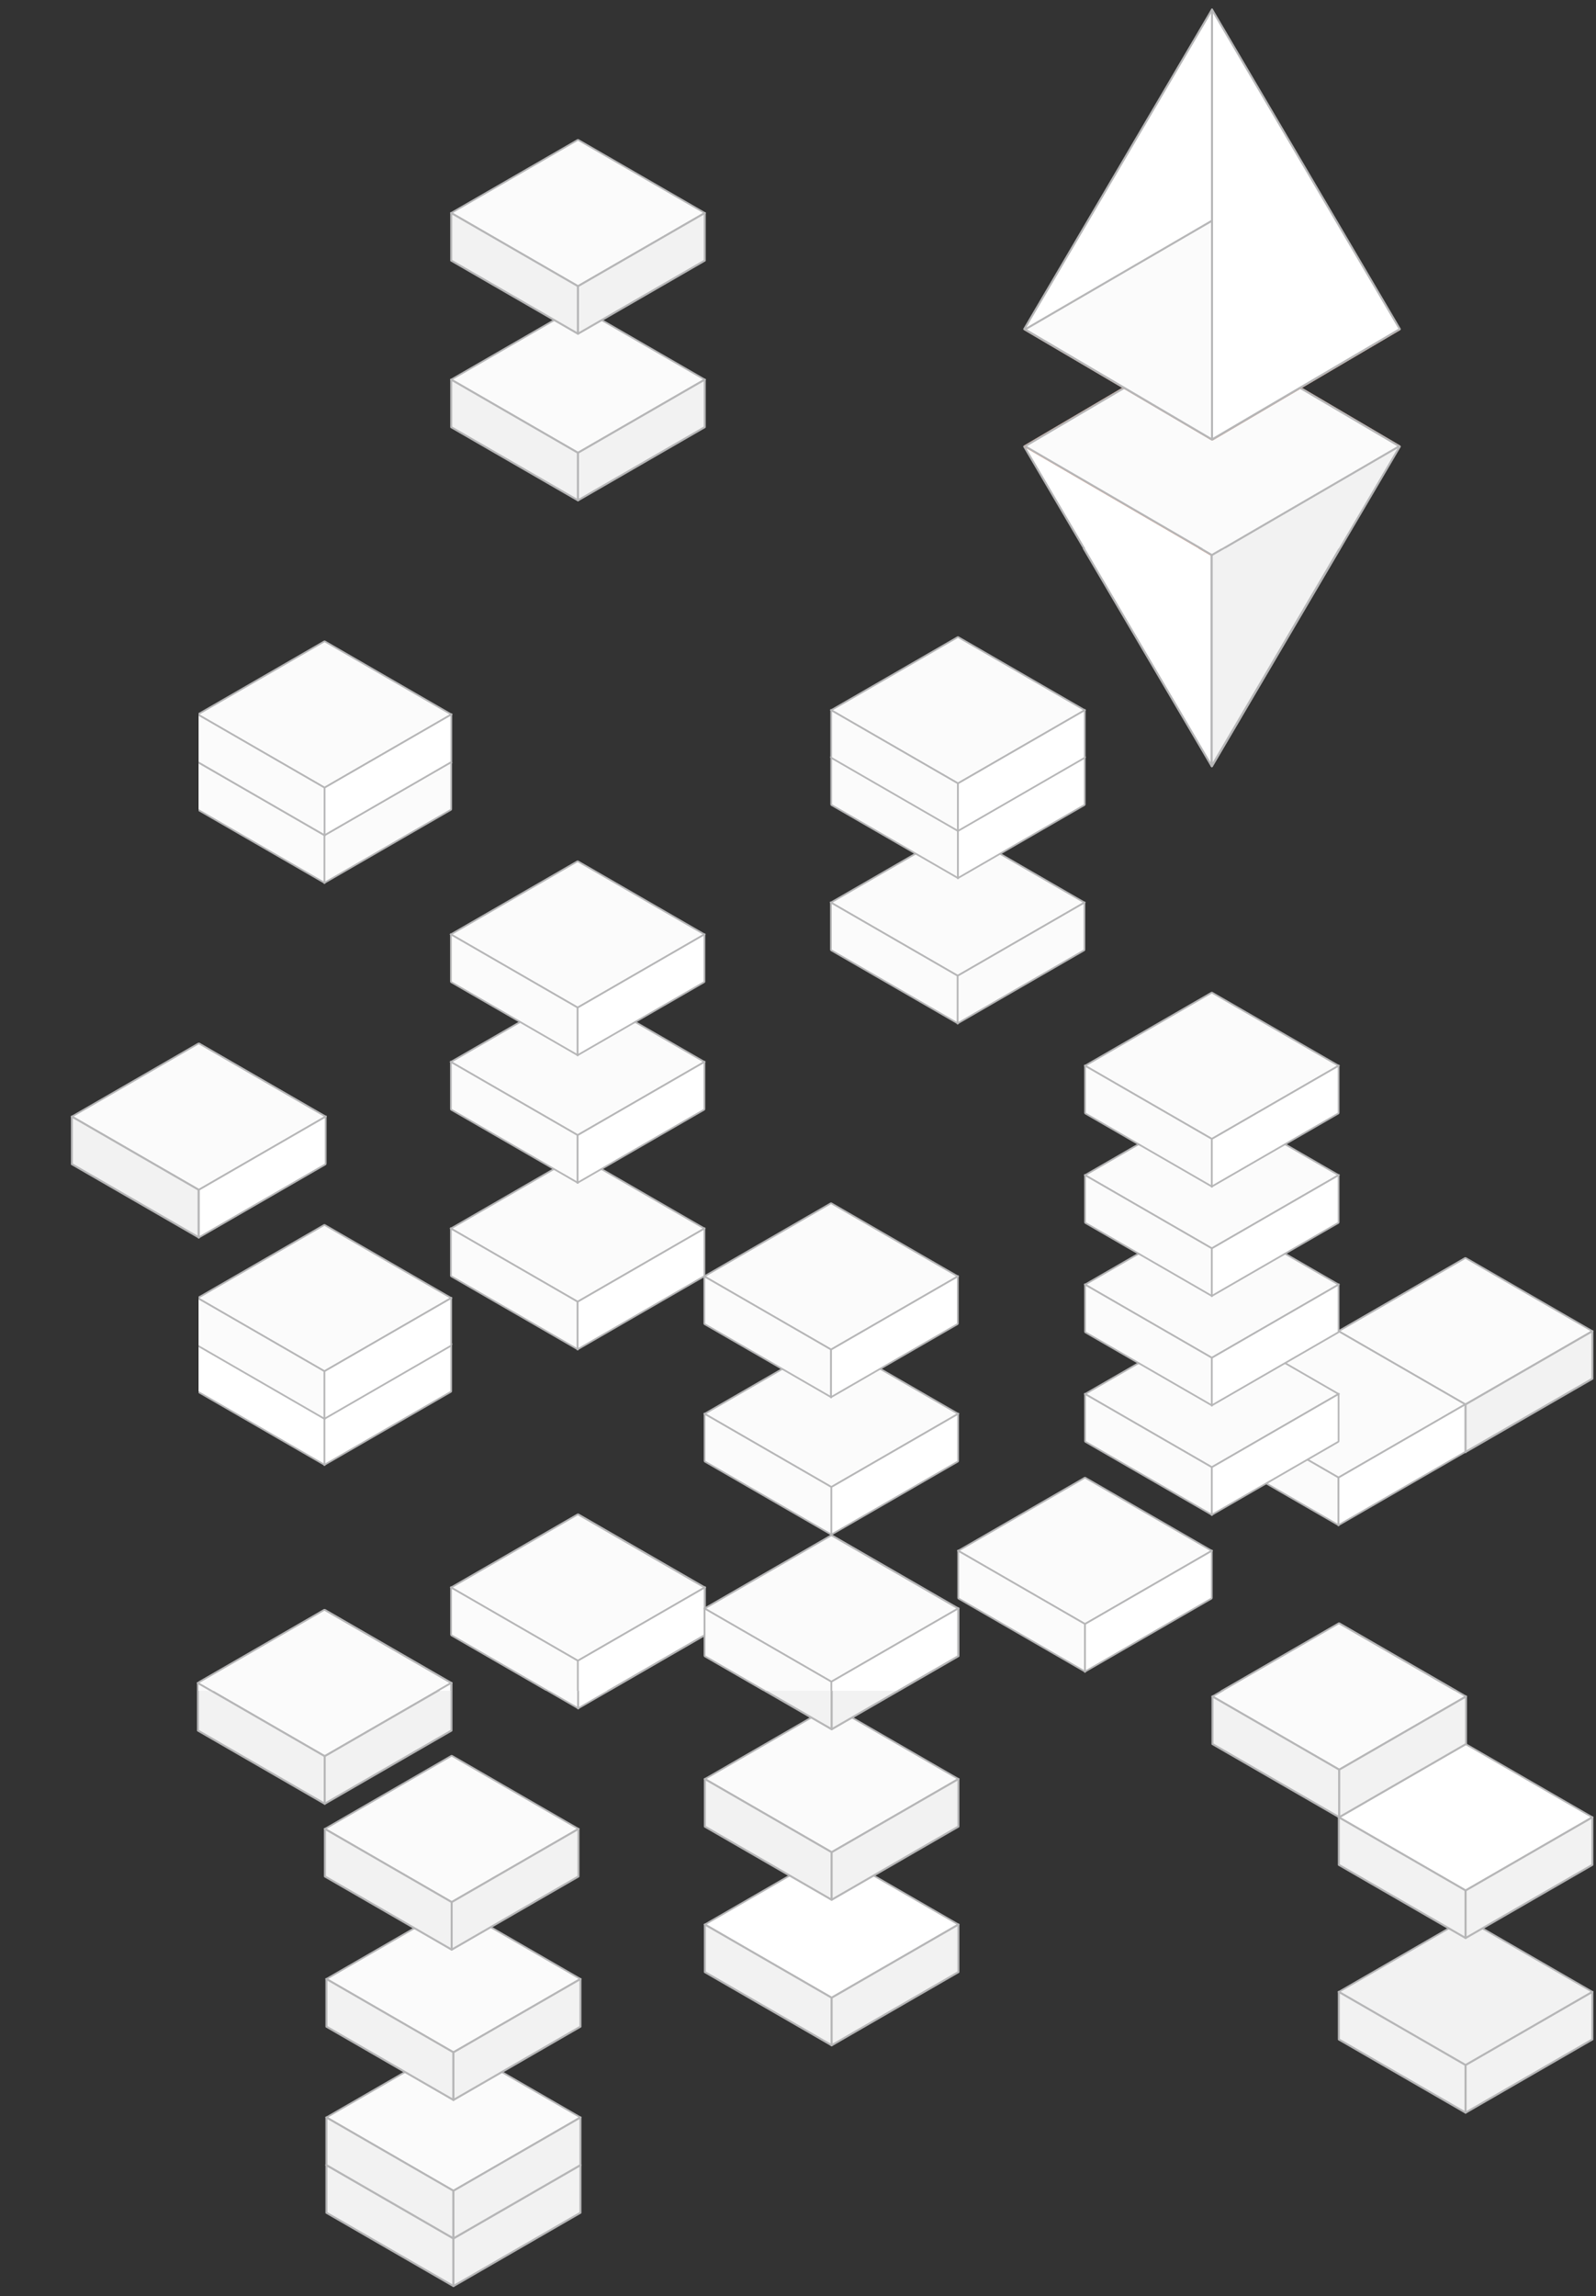 <svg width="422" height="607" viewBox="0 0 422 607" fill="none" xmlns="http://www.w3.org/2000/svg">
<rect x="0" y="0" width="422" height="607" fill="#333333" stroke="none"/>
<rect width="38.706" height="38.706" transform="matrix(0.866 0.5 -0.866 0.5 387.521 507.246)" fill="#F2F2F2" stroke="#B6B6B7" stroke-width="0.526" stroke-linejoin="round"/>
<path d="M354.002 526.6L387.522 545.953V558.532L354.002 539.179V526.6Z" fill="#F2F2F2" stroke="#B6B6B7" stroke-width="0.527" stroke-linejoin="round"/>
<path d="M387.521 545.953L421.041 526.6V539.18L387.521 558.533V545.953Z" fill="#F2F2F2" stroke="#B6B6B7" stroke-width="0.527" stroke-linejoin="round"/>
<rect width="38.706" height="38.706" transform="matrix(0.866 0.5 -0.866 0.5 387.521 461.084)" fill="white" stroke="#B6B6B7" stroke-width="0.526" stroke-linejoin="round"/>
<path d="M354.002 480.438L387.522 499.79V512.37L354.002 493.017V480.438Z" fill="#F2F2F2" stroke="#B6B6B7" stroke-width="0.527" stroke-linejoin="round"/>
<path d="M387.521 499.793L421.041 480.44V493.019L387.521 512.372V499.793Z" fill="#F2F2F2" stroke="#B6B6B7" stroke-width="0.527" stroke-linejoin="round"/>
<rect width="38.706" height="38.706" transform="matrix(0.866 0.5 -0.866 0.5 219.895 489.438)" fill="white" stroke="#B6B6B7" stroke-width="0.526" stroke-linejoin="round"/>
<path d="M186.375 508.791L219.895 528.144V540.723L186.375 521.37V508.791Z" fill="#F2F2F2" stroke="#B6B6B7" stroke-width="0.527" stroke-linejoin="round"/>
<path d="M219.896 528.146L253.416 508.794V521.373L219.896 540.726V528.146Z" fill="#F2F2F2" stroke="#B6B6B7" stroke-width="0.527" stroke-linejoin="round"/>
<rect width="38.706" height="38.706" transform="matrix(0.866 0.5 -0.866 0.5 387.523 332.572)" fill="#FBFBFB" stroke="#B6B6B7" stroke-width="0.526" stroke-linejoin="round"/>
<rect width="38.706" height="12.579" transform="matrix(0.866 0.5 0 1 354.004 351.924)" fill="#FBFBFB" stroke="#B6B6B7" stroke-width="0.526" stroke-linejoin="round"/>
<path d="M387.523 371.279L421.043 351.926V364.506L387.523 383.859V371.279Z" fill="#F2F2F2" stroke="#B6B6B7" stroke-width="0.527" stroke-linejoin="round"/>
<rect width="38.706" height="38.706" transform="matrix(0.866 0.5 -0.866 0.5 219.895 450.971)" fill="#FBFBFB" stroke="#B6B6B7" stroke-width="0.526" stroke-linejoin="round"/>
<path d="M186.375 470.324L219.895 489.677V502.257L186.375 482.904V470.324Z" fill="#F2F2F2" stroke="#B6B6B7" stroke-width="0.527" stroke-linejoin="round"/>
<path d="M219.895 489.678L253.414 470.325V482.904L219.895 502.257V489.678Z" fill="#F2F2F2" stroke="#B6B6B7" stroke-width="0.527" stroke-linejoin="round"/>
<rect width="38.706" height="38.706" transform="matrix(0.866 0.5 -0.866 0.5 354.105 429.146)" fill="#FBFBFB" stroke="#B6B6B7" stroke-width="0.526" stroke-linejoin="round"/>
<path d="M320.586 448.5L354.106 467.853V480.432L320.586 461.079V448.5Z" fill="#F2F2F2" stroke="#B6B6B7" stroke-width="0.527" stroke-linejoin="round"/>
<path d="M354.107 467.855L387.627 448.503V461.082L354.107 480.435V467.855Z" fill="#F2F2F2" stroke="#B6B6B7" stroke-width="0.527" stroke-linejoin="round"/>
<rect width="38.706" height="38.706" transform="matrix(0.866 0.5 -0.866 0.5 85.856 425.582)" fill="#FBFBFB" stroke="#B6B6B7" stroke-width="0.526" stroke-linejoin="round"/>
<path d="M52.338 444.936L85.858 464.288V476.868L52.338 457.515V444.936Z" fill="#F2F2F2" stroke="#B6B6B7" stroke-width="0.527" stroke-linejoin="round"/>
<path d="M85.856 464.289L119.375 444.936V457.516L85.856 476.868V464.289Z" fill="#F2F2F2" stroke="#B6B6B7" stroke-width="0.527" stroke-linejoin="round"/>
<rect width="38.706" height="38.706" transform="matrix(0.866 0.5 -0.866 0.5 152.824 81)" fill="#FBFBFB" stroke="#B6B6B7" stroke-width="0.526" stroke-linejoin="round"/>
<path d="M119.305 100.354L152.825 119.706V132.286L119.305 112.933V100.354Z" fill="#F2F2F2" stroke="#B6B6B7" stroke-width="0.527" stroke-linejoin="round"/>
<path d="M152.824 119.703L186.344 100.35V112.93L152.824 132.283V119.703Z" fill="#F2F2F2" stroke="#B6B6B7" stroke-width="0.527" stroke-linejoin="round"/>
<rect width="38.706" height="38.706" transform="matrix(0.866 0.5 -0.866 0.5 152.877 400.35)" fill="#FBFBFB" stroke="#B6B6B7" stroke-width="0.526" stroke-linejoin="round"/>
<rect width="38.706" height="12.579" transform="matrix(0.866 0.5 0 1 119.357 419.703)" fill="#FBFBFB" stroke="#B6B6B7" stroke-width="0.526" stroke-linejoin="round"/>
<rect width="38.706" height="12.579" transform="matrix(0.866 -0.5 0 1 152.879 439.057)" fill="white" stroke="#B6B6B7" stroke-width="0.526" stroke-linejoin="round"/>
<rect width="38.706" height="38.706" transform="matrix(0.866 0.5 -0.866 0.5 52.527 275.842)" fill="#FBFBFB" stroke="#B6B6B7" stroke-width="0.526" stroke-linejoin="round"/>
<path d="M19.008 295.197L52.528 314.55V327.13L19.008 307.777V295.197Z" fill="#F2F2F2" stroke="#B6B6B7" stroke-width="0.527" stroke-linejoin="round"/>
<rect width="38.706" height="12.579" transform="matrix(0.866 -0.5 0 1 52.527 314.555)" fill="white" stroke="#B6B6B7" stroke-width="0.526" stroke-linejoin="round"/>
<rect width="38.706" height="38.706" transform="matrix(0.866 0.5 -0.866 0.5 219.906 405.893)" fill="#FBFBFB" stroke="#B6B6B7" stroke-width="0.526" stroke-linejoin="round"/>
<path d="M186.389 425.246L219.909 444.599V457.178L186.389 437.825V425.246Z" fill="#F2F2F2" stroke="#B6B6B7" stroke-width="0.527" stroke-linejoin="round"/>
<path d="M219.906 444.6L253.426 425.247V437.826L219.906 457.179V444.6Z" fill="#F2F2F2" stroke="#B6B6B7" stroke-width="0.527" stroke-linejoin="round"/>
<path d="M320.471 202.533L320.471 88.889L270.814 118.057L320.471 202.533Z" fill="white" stroke="#B6B6B7" stroke-width="0.53" stroke-linejoin="round"/>
<path d="M369.983 117.972L320.508 146.744L271.033 117.972L320.508 88.848L369.983 117.972Z" fill="#FBFBFB" stroke="url(#paint0_linear_2417_301645)" stroke-width="0.53" stroke-linejoin="round"/>
<path d="M320.47 202.533L320.47 88.885L370.127 118.057L320.47 202.533Z" fill="#F2F2F2" stroke="#B6B6B7" stroke-width="0.53" stroke-linejoin="round"/>
<path d="M369.988 117.97L320.511 146.744L271.033 117.97L320.511 88.846L369.988 117.97Z" fill="#FBFBFB" stroke="#B6B6B7" stroke-width="0.53" stroke-linejoin="round"/>
<path d="M369.988 87.096L320.511 58.322L271.033 87.096L320.511 116.221L369.988 87.096Z" fill="#FBFBFB" stroke="url(#paint1_linear_2417_301645)" stroke-width="0.53" stroke-linejoin="round"/>
<path d="M320.471 2.533L320.471 116.178L270.814 87.009L320.471 2.533Z" fill="white" stroke="#B6B6B7" stroke-width="0.53" stroke-linejoin="round"/>
<path d="M369.983 87.095L320.508 58.322L271.033 87.095L320.508 116.218L369.983 87.095Z" fill="#FBFBFB" stroke="#B6B6B7" stroke-width="0.53" stroke-linejoin="round"/>
<path d="M320.47 2.533L320.47 116.182L370.127 87.009L320.47 2.533Z" fill="white" stroke="#B6B6B7" stroke-width="0.53" stroke-linejoin="round"/>
<rect width="38.706" height="38.706" transform="matrix(0.866 0.5 -0.866 0.5 152.824 36.953)" fill="#FBFBFB" stroke="#B6B6B7" stroke-width="0.526" stroke-linejoin="round"/>
<path d="M119.305 56.307L152.825 75.66V88.239L119.305 68.886V56.307Z" fill="#F2F2F2" stroke="#B6B6B7" stroke-width="0.527" stroke-linejoin="round"/>
<path d="M152.824 75.662L186.344 56.309V68.889L152.824 88.242V75.662Z" fill="#F2F2F2" stroke="#B6B6B7" stroke-width="0.527" stroke-linejoin="round"/>
<rect width="38.78" height="38.78" transform="matrix(0.866 0.5 -0.866 0.5 119.893 553)" fill="#FBFBFB" stroke="#B6B6B7" stroke-width="0.527" stroke-linejoin="round"/>
<path d="M86.309 572.391L119.893 591.781V604.384L86.309 584.994V572.391Z" fill="#F2F2F2" stroke="#B6B6B7" stroke-width="0.527" stroke-linejoin="round"/>
<path d="M119.893 591.783L153.477 572.393V584.997L119.893 604.387V591.783Z" fill="#F2F2F2" stroke="#B6B6B7" stroke-width="0.527" stroke-linejoin="round"/>
<rect width="38.78" height="38.78" transform="matrix(0.866 0.5 -0.866 0.5 119.893 540.398)" fill="#FBFBFB" stroke="#B6B6B7" stroke-width="0.527" stroke-linejoin="round"/>
<path d="M86.309 559.789L119.893 579.179V591.783L86.309 572.393V559.789Z" fill="#F2F2F2" stroke="#B6B6B7" stroke-width="0.527" stroke-linejoin="round"/>
<path d="M119.893 579.182L153.477 559.792V572.395L119.893 591.785V579.182Z" fill="#F2F2F2" stroke="#B6B6B7" stroke-width="0.527" stroke-linejoin="round"/>
<rect width="38.78" height="38.78" transform="matrix(0.866 0.5 -0.866 0.5 119.893 503.799)" fill="#FBFBFB" stroke="#B6B6B7" stroke-width="0.527" stroke-linejoin="round"/>
<path d="M86.309 523.189L119.893 542.58V555.183L86.309 535.793V523.189Z" fill="#F2F2F2" stroke="#B6B6B7" stroke-width="0.527" stroke-linejoin="round"/>
<path d="M119.893 542.582L153.477 523.192V535.795L119.893 555.186V542.582Z" fill="#F2F2F2" stroke="#B6B6B7" stroke-width="0.527" stroke-linejoin="round"/>
<rect width="38.706" height="38.706" transform="matrix(0.866 0.5 -0.866 0.5 119.43 464.156)" fill="#FBFBFB" stroke="#B6B6B7" stroke-width="0.526" stroke-linejoin="round"/>
<path d="M85.91 483.51L119.43 502.863V515.442L85.91 496.089V483.51Z" fill="#F2F2F2" stroke="#B6B6B7" stroke-width="0.527" stroke-linejoin="round"/>
<path d="M119.43 502.865L152.95 483.512V496.092L119.43 515.445V502.865Z" fill="#F2F2F2" stroke="#B6B6B7" stroke-width="0.527" stroke-linejoin="round"/>
<g clip-path="url(#clip0_2417_301645)">
<rect width="38.706" height="38.706" transform="matrix(0.866 0.5 -0.866 0.5 387.438 332.574)" fill="#FBFBFB" stroke="#B6B6B7" stroke-width="0.526" stroke-linejoin="round"/>
<rect width="38.706" height="12.579" transform="matrix(0.866 0.5 0 1 353.92 351.926)" fill="#FBFBFB" stroke="#B6B6B7" stroke-width="0.526" stroke-linejoin="round"/>
<rect width="38.706" height="12.579" transform="matrix(0.866 -0.5 0 1 387.438 371.281)" fill="white" stroke="#B6B6B7" stroke-width="0.526" stroke-linejoin="round"/>
<rect width="38.706" height="38.706" transform="matrix(0.866 0.5 -0.866 0.5 353.914 351.924)" fill="#FBFBFB" stroke="#B6B6B7" stroke-width="0.526" stroke-linejoin="round"/>
<rect width="38.706" height="12.579" transform="matrix(0.866 0.5 0 1 320.396 371.277)" fill="#FBFBFB" stroke="#B6B6B7" stroke-width="0.526" stroke-linejoin="round"/>
<rect width="38.706" height="12.579" transform="matrix(0.866 -0.5 0 1 353.914 390.633)" fill="white" stroke="#B6B6B7" stroke-width="0.526" stroke-linejoin="round"/>
<rect width="38.706" height="38.706" transform="matrix(0.866 0.5 -0.866 0.5 286.883 390.637)" fill="#FBFBFB" stroke="#B6B6B7" stroke-width="0.526" stroke-linejoin="round"/>
<rect width="38.706" height="12.579" transform="matrix(0.866 0.5 0 1 253.365 409.99)" fill="#FBFBFB" stroke="#B6B6B7" stroke-width="0.526" stroke-linejoin="round"/>
<rect width="38.706" height="12.579" transform="matrix(0.866 -0.5 0 1 286.885 429.348)" fill="white" stroke="#B6B6B7" stroke-width="0.526" stroke-linejoin="round"/>
<rect width="38.706" height="38.706" transform="matrix(0.866 0.5 -0.866 0.5 354.02 429.146)" fill="#FBFBFB" stroke="#B6B6B7" stroke-width="0.526" stroke-linejoin="round"/>
<rect width="38.706" height="38.706" transform="matrix(0.866 0.5 -0.866 0.5 152.738 305.436)" fill="#FBFBFB" stroke="#B6B6B7" stroke-width="0.526" stroke-linejoin="round"/>
<rect width="38.706" height="12.579" transform="matrix(0.866 0.5 0 1 119.221 324.789)" fill="#FBFBFB" stroke="#B6B6B7" stroke-width="0.526" stroke-linejoin="round"/>
<rect width="38.706" height="12.579" transform="matrix(0.866 -0.5 0 1 152.738 344.145)" fill="white" stroke="#B6B6B7" stroke-width="0.526" stroke-linejoin="round"/>
<rect width="38.706" height="38.706" transform="matrix(0.866 0.5 -0.866 0.5 85.769 425.582)" fill="#FBFBFB" stroke="#B6B6B7" stroke-width="0.526" stroke-linejoin="round"/>
<rect width="38.706" height="12.579" transform="matrix(0.866 0.5 0 1 52.252 444.936)" fill="#FBFBFB" stroke="#B6B6B7" stroke-width="0.526" stroke-linejoin="round"/>
<rect width="38.706" height="12.579" transform="matrix(0.866 -0.5 0 1 85.769 464.289)" fill="white" stroke="#B6B6B7" stroke-width="0.526" stroke-linejoin="round"/>
<rect width="38.706" height="38.706" transform="matrix(0.866 0.5 -0.866 0.5 52.273 444.953)" fill="#FBFBFB" stroke="#B6B6B7" stroke-width="0.526" stroke-linejoin="round"/>
<rect width="38.706" height="38.706" transform="matrix(0.866 0.5 -0.866 0.5 152.793 400.348)" fill="#FBFBFB" stroke="#B6B6B7" stroke-width="0.526" stroke-linejoin="round"/>
<rect width="38.706" height="12.579" transform="matrix(0.866 0.5 0 1 119.275 419.701)" fill="#FBFBFB" stroke="#B6B6B7" stroke-width="0.526" stroke-linejoin="round"/>
<rect width="38.706" height="12.579" transform="matrix(0.866 -0.5 0 1 152.795 439.055)" fill="white" stroke="#B6B6B7" stroke-width="0.526" stroke-linejoin="round"/>
<rect width="38.706" height="38.706" transform="matrix(0.866 0.5 -0.866 0.5 152.738 261.393)" fill="#FBFBFB" stroke="#B6B6B7" stroke-width="0.526" stroke-linejoin="round"/>
<rect width="38.706" height="12.579" transform="matrix(0.866 0.5 0 1 119.221 280.746)" fill="#FBFBFB" stroke="#B6B6B7" stroke-width="0.526" stroke-linejoin="round"/>
<rect width="38.706" height="12.579" transform="matrix(0.866 -0.5 0 1 152.738 300.102)" fill="white" stroke="#B6B6B7" stroke-width="0.526" stroke-linejoin="round"/>
<rect width="38.706" height="38.706" transform="matrix(0.866 0.5 -0.866 0.5 152.74 227.676)" fill="#FBFBFB" stroke="#B6B6B7" stroke-width="0.526" stroke-linejoin="round"/>
<rect width="38.706" height="12.579" transform="matrix(0.866 0.5 0 1 119.223 247.029)" fill="#FBFBFB" stroke="#B6B6B7" stroke-width="0.526" stroke-linejoin="round"/>
<rect width="38.706" height="12.579" transform="matrix(0.866 -0.5 0 1 152.742 266.383)" fill="white" stroke="#B6B6B7" stroke-width="0.526" stroke-linejoin="round"/>
<rect width="38.706" height="38.706" transform="matrix(0.866 0.5 -0.866 0.5 85.787 335.975)" fill="#FBFBFB" stroke="#B6B6B7" stroke-width="0.526" stroke-linejoin="round"/>
<rect width="38.706" height="12.579" transform="matrix(0.866 0.5 0 1 52.27 355.328)" fill="white" stroke="#B6B6B7" stroke-width="0.526" stroke-linejoin="round"/>
<rect width="38.706" height="12.579" transform="matrix(0.866 -0.5 0 1 85.787 374.684)" fill="white" stroke="#B6B6B7" stroke-width="0.526" stroke-linejoin="round"/>
<rect width="38.706" height="38.706" transform="matrix(0.866 0.5 -0.866 0.5 85.785 323.812)" fill="#FBFBFB" stroke="#B6B6B7" stroke-width="0.526" stroke-linejoin="round"/>
<rect width="38.706" height="12.579" transform="matrix(0.866 0.5 0 1 52.268 343.166)" fill="#FBFBFB" stroke="#B6B6B7" stroke-width="0.526" stroke-linejoin="round"/>
<rect width="38.706" height="12.579" transform="matrix(0.866 -0.5 0 1 85.785 362.521)" fill="white" stroke="#B6B6B7" stroke-width="0.526" stroke-linejoin="round"/>
<rect width="38.706" height="38.706" transform="matrix(0.866 0.5 -0.866 0.5 52.584 275.842)" fill="#FBFBFB" stroke="#B6B6B7" stroke-width="0.526" stroke-linejoin="round"/>
<rect width="38.706" height="12.579" transform="matrix(0.866 0.5 0 1 19.066 295.197)" fill="#FBFBFB" stroke="#B6B6B7" stroke-width="0.526" stroke-linejoin="round"/>
<rect width="38.706" height="12.579" transform="matrix(0.866 -0.5 0 1 52.584 314.555)" fill="white" stroke="#B6B6B7" stroke-width="0.526" stroke-linejoin="round"/>
<rect width="38.706" height="38.706" transform="matrix(0.866 0.5 -0.866 0.5 85.785 182.316)" fill="#FBFBFB" stroke="#B6B6B7" stroke-width="0.526" stroke-linejoin="round"/>
<rect width="38.706" height="12.579" transform="matrix(0.866 0.5 0 1 52.268 201.461)" fill="#FBFBFB" stroke="#B6B6B7" stroke-width="0.526" stroke-linejoin="round"/>
<rect width="38.706" height="12.579" transform="matrix(0.866 -0.5 0 1 85.787 220.816)" fill="#FBFBFB" stroke="#B6B6B7" stroke-width="0.526" stroke-linejoin="round"/>
<rect width="38.706" height="38.706" transform="matrix(0.866 0.5 -0.866 0.5 85.818 169.529)" fill="#FBFBFB" stroke="#B6B6B7" stroke-width="0.526" stroke-linejoin="round"/>
<rect width="38.706" height="12.579" transform="matrix(0.866 0.5 0 1 52.301 188.883)" fill="#FBFBFB" stroke="#B6B6B7" stroke-width="0.526" stroke-linejoin="round"/>
<rect width="38.706" height="12.579" transform="matrix(0.866 -0.5 0 1 85.818 208.238)" fill="white" stroke="#B6B6B7" stroke-width="0.526" stroke-linejoin="round"/>
<rect width="38.706" height="38.706" transform="matrix(0.866 0.5 -0.866 0.5 320.42 349.188)" fill="#FBFBFB" stroke="#B6B6B7" stroke-width="0.526" stroke-linejoin="round"/>
<rect width="38.706" height="12.579" transform="matrix(0.866 0.5 0 1 286.902 368.541)" fill="#FBFBFB" stroke="#B6B6B7" stroke-width="0.526" stroke-linejoin="round"/>
<rect width="38.706" height="12.579" transform="matrix(0.866 -0.5 0 1 320.42 387.896)" fill="white" stroke="#B6B6B7" stroke-width="0.526" stroke-linejoin="round"/>
<rect width="38.706" height="38.706" transform="matrix(0.866 0.5 -0.866 0.5 320.42 320.256)" fill="#FBFBFB" stroke="#B6B6B7" stroke-width="0.526" stroke-linejoin="round"/>
<rect width="38.706" height="12.579" transform="matrix(0.866 0.5 0 1 286.902 339.609)" fill="#FBFBFB" stroke="#B6B6B7" stroke-width="0.526" stroke-linejoin="round"/>
<rect width="38.706" height="12.579" transform="matrix(0.866 -0.5 0 1 320.42 358.965)" fill="white" stroke="#B6B6B7" stroke-width="0.526" stroke-linejoin="round"/>
<rect width="38.706" height="38.706" transform="matrix(0.866 0.5 -0.866 0.5 320.42 291.328)" fill="#FBFBFB" stroke="#B6B6B7" stroke-width="0.526" stroke-linejoin="round"/>
<rect width="38.706" height="12.579" transform="matrix(0.866 0.5 0 1 286.902 310.682)" fill="#FBFBFB" stroke="#B6B6B7" stroke-width="0.526" stroke-linejoin="round"/>
<rect width="38.706" height="12.579" transform="matrix(0.866 -0.5 0 1 320.422 330.035)" fill="white" stroke="#B6B6B7" stroke-width="0.526" stroke-linejoin="round"/>
<rect width="38.706" height="38.706" transform="matrix(0.866 0.5 -0.866 0.5 320.42 262.396)" fill="#FBFBFB" stroke="#B6B6B7" stroke-width="0.526" stroke-linejoin="round"/>
<rect width="38.706" height="12.579" transform="matrix(0.866 0.5 0 1 286.902 281.75)" fill="#FBFBFB" stroke="#B6B6B7" stroke-width="0.526" stroke-linejoin="round"/>
<rect width="38.706" height="12.579" transform="matrix(0.866 -0.5 0 1 320.422 301.105)" fill="white" stroke="#B6B6B7" stroke-width="0.526" stroke-linejoin="round"/>
<rect width="38.706" height="38.706" transform="matrix(0.866 0.5 -0.866 0.5 253.221 219.258)" fill="#FBFBFB" stroke="#B6B6B7" stroke-width="0.526" stroke-linejoin="round"/>
<rect width="38.706" height="12.579" transform="matrix(0.866 0.5 0 1 219.701 238.609)" fill="#FBFBFB" stroke="#B6B6B7" stroke-width="0.526" stroke-linejoin="round"/>
<rect width="38.706" height="12.579" transform="matrix(0.866 -0.5 0 1 253.221 257.967)" fill="#FBFBFB" stroke="#B6B6B7" stroke-width="0.526" stroke-linejoin="round"/>
<rect width="38.706" height="38.706" transform="matrix(0.866 0.5 -0.866 0.5 219.822 405.895)" fill="#FBFBFB" stroke="#B6B6B7" stroke-width="0.526" stroke-linejoin="round"/>
<rect width="38.706" height="12.579" transform="matrix(0.866 0.5 0 1 186.305 425.248)" fill="#FBFBFB" stroke="#B6B6B7" stroke-width="0.526" stroke-linejoin="round"/>
<rect width="38.706" height="12.579" transform="matrix(0.866 -0.5 0 1 219.822 444.602)" fill="white" stroke="#B6B6B7" stroke-width="0.526" stroke-linejoin="round"/>
<rect width="38.706" height="38.706" transform="matrix(0.866 0.5 -0.866 0.5 219.82 354.426)" fill="#FBFBFB" stroke="#B6B6B7" stroke-width="0.526" stroke-linejoin="round"/>
<rect width="38.706" height="12.579" transform="matrix(0.866 0.5 0 1 186.303 373.779)" fill="#FBFBFB" stroke="#B6B6B7" stroke-width="0.526" stroke-linejoin="round"/>
<rect width="38.706" height="12.579" transform="matrix(0.866 -0.5 0 1 219.82 393.133)" fill="white" stroke="#B6B6B7" stroke-width="0.526" stroke-linejoin="round"/>
<path d="M320.385 202.533L320.385 88.888L270.729 118.057L320.385 202.533Z" fill="white" stroke="#B6B6B7" stroke-width="0.53" stroke-linejoin="round"/>
<path d="M369.898 117.971L320.423 146.744L270.947 117.971L320.423 88.848L369.898 117.971Z" fill="#FBFBFB" stroke="url(#paint2_linear_2417_301645)" stroke-width="0.53" stroke-linejoin="round"/>
<path d="M320.386 202.533L320.386 88.884L370.043 118.057L320.386 202.533Z" fill="#F2F2F2" stroke="#B6B6B7" stroke-width="0.53" stroke-linejoin="round"/>
<path d="M369.902 117.97L320.425 146.744L270.947 117.97L320.425 88.845L369.902 117.97Z" fill="#FBFBFB" stroke="#B6B6B7" stroke-width="0.53" stroke-linejoin="round"/>
<rect width="38.706" height="38.706" transform="matrix(0.866 0.5 -0.866 0.5 253.295 180.85)" fill="#FBFBFB" stroke="#B6B6B7" stroke-width="0.526" stroke-linejoin="round"/>
<rect width="38.706" height="12.579" transform="matrix(0.866 0.5 0 1 219.777 200.203)" fill="#FBFBFB" stroke="#B6B6B7" stroke-width="0.526" stroke-linejoin="round"/>
<rect width="38.706" height="12.579" transform="matrix(0.866 -0.5 0 1 253.295 219.559)" fill="white" stroke="#B6B6B7" stroke-width="0.526" stroke-linejoin="round"/>
<rect width="38.706" height="38.706" transform="matrix(0.866 0.5 -0.866 0.5 253.297 168.4)" fill="#FBFBFB" stroke="#B6B6B7" stroke-width="0.526" stroke-linejoin="round"/>
<rect width="38.706" height="12.579" transform="matrix(0.866 0.5 0 1 219.775 187.754)" fill="#FBFBFB" stroke="#B6B6B7" stroke-width="0.526" stroke-linejoin="round"/>
<rect width="38.706" height="12.579" transform="matrix(0.866 -0.5 0 1 253.297 207.109)" fill="white" stroke="#B6B6B7" stroke-width="0.526" stroke-linejoin="round"/>
<rect width="38.706" height="38.706" transform="matrix(0.866 0.5 -0.866 0.5 219.742 318.084)" fill="#FBFBFB" stroke="#B6B6B7" stroke-width="0.526" stroke-linejoin="round"/>
<rect width="38.706" height="12.579" transform="matrix(0.866 0.5 0 1 186.225 337.438)" fill="#FBFBFB" stroke="#B6B6B7" stroke-width="0.526" stroke-linejoin="round"/>
<rect width="38.706" height="12.579" transform="matrix(0.866 -0.5 0 1 219.742 356.793)" fill="white" stroke="#B6B6B7" stroke-width="0.526" stroke-linejoin="round"/>
</g>
<defs>
<linearGradient id="paint0_linear_2417_301645" x1="332.679" y1="114.438" x2="333.29" y2="86.449" gradientUnits="userSpaceOnUse">
<stop stop-color="#FB7E51"/>
<stop offset="1" stop-color="#FF8F66"/>
</linearGradient>
<linearGradient id="paint1_linear_2417_301645" x1="332.682" y1="90.63" x2="333.292" y2="118.62" gradientUnits="userSpaceOnUse">
<stop stop-color="#FB7E51"/>
<stop offset="1" stop-color="#FF8F66"/>
</linearGradient>
<linearGradient id="paint2_linear_2417_301645" x1="332.593" y1="114.438" x2="333.204" y2="86.449" gradientUnits="userSpaceOnUse">
<stop stop-color="#FB7E51"/>
<stop offset="1" stop-color="#FF8F66"/>
</linearGradient>
<clipPath id="clip0_2417_301645">
<rect width="335" height="302" fill="white" transform="translate(52.5 145)"/>
</clipPath>
</defs>
</svg>
